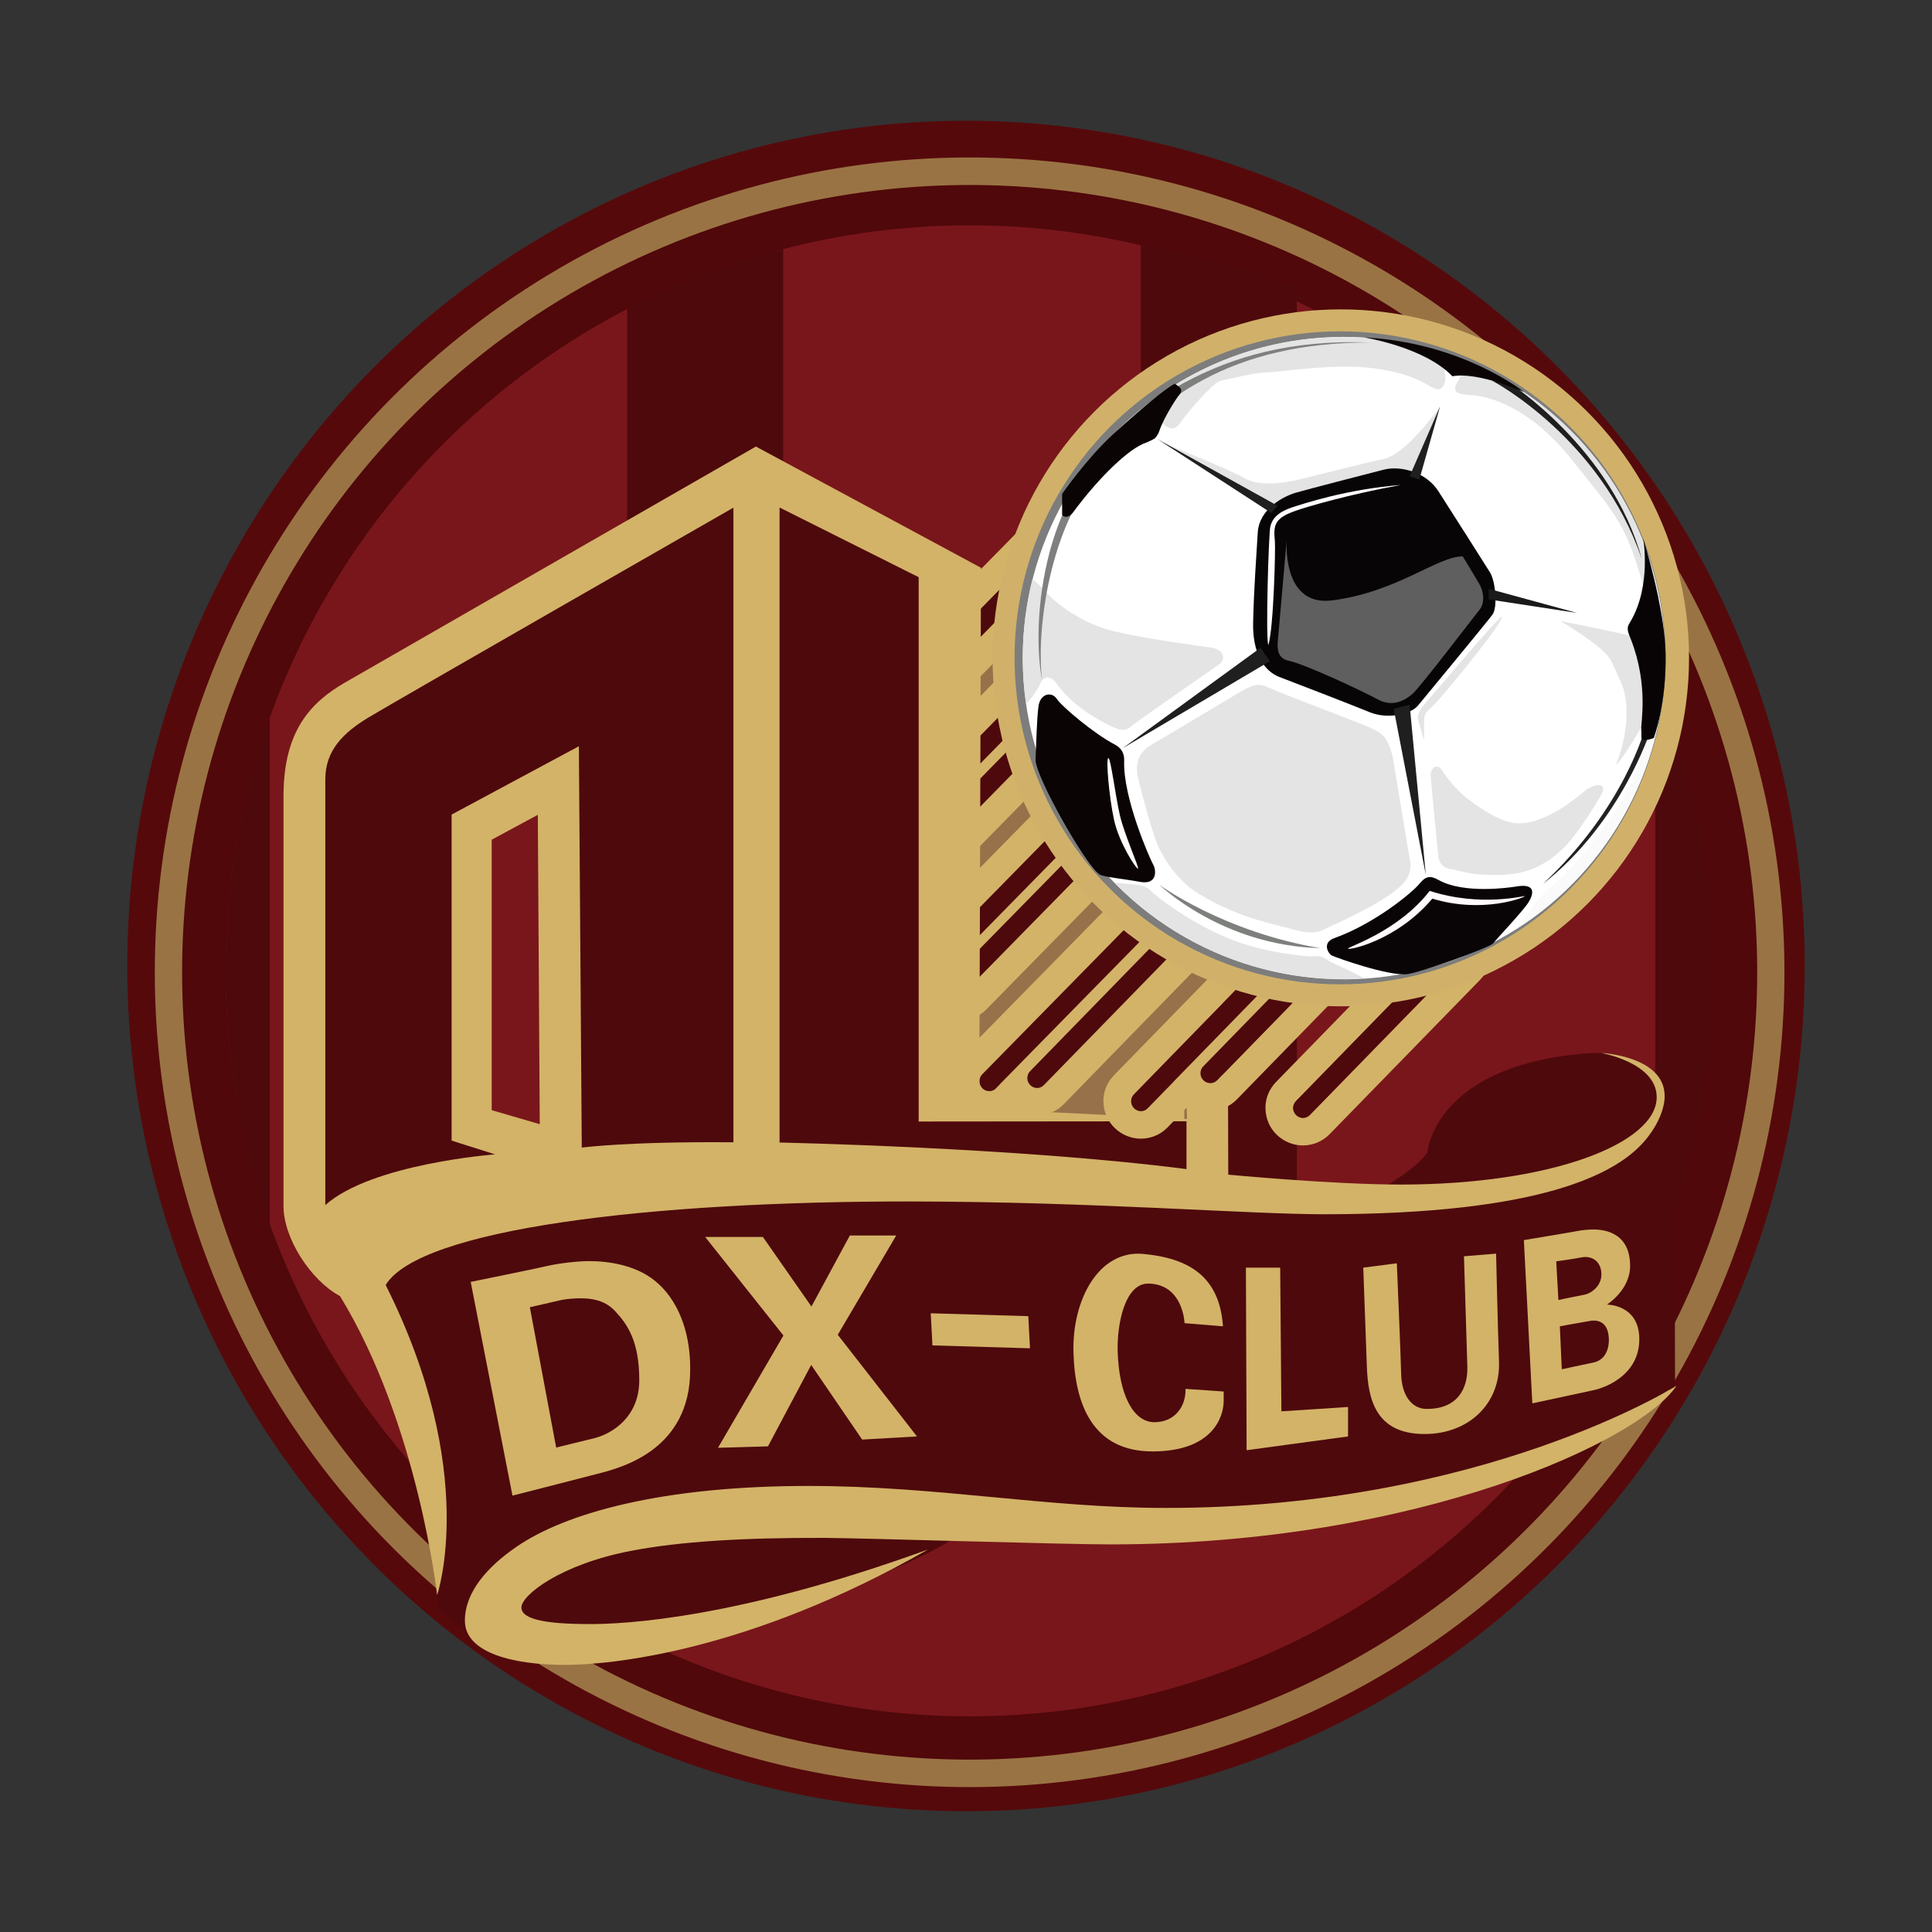 <?xml version="1.0" encoding="utf-8"?>
<!-- Created by @FCLOGO 2023-10-7 GMT+8 22:31:08 . https://fclogo.top/ -->
<!-- FOR PERSONAL USE ONLY NOT FOR COMMERCIAL USE -->
<svg version="1.1" xmlns="http://www.w3.org/2000/svg" xmlns:xlink="http://www.w3.org/1999/xlink" x="0px" y="0px"
	 viewBox="0 0 800 800" style="enable-background:new 0 0 800 800;" xml:space="preserve">
<rect x="0" y="0" width="800" height="800" fill="#333333" stroke="none"/>
<style type="text/css">
	.st0{fill:#56090B;}
	.st1{fill:#9A7344;}
	.st2{fill:#50080A;}
	.st3{fill:#79161B;}
	.st4{fill:#4E090C;}
	.st5{fill:#977149;}
	.st6{fill:#D3B368;}
	.st7{fill:#D1B169;}
	.st8{fill:#7D7D7D;}
	.st9{fill:#FFFFFF;}
	.st10{fill:#E4E4E4;}
	.st11{fill:#FAFAFA;}
	.st12{fill:#7E807E;}
	.st13{fill:#0A0404;}
	.st14{fill:#FFFBFB;}
	.st15{fill:#090506;}
	.st16{fill:#FFF9FB;}
	.st17{fill:#222224;}
	.st18{fill:#080405;}
	.st19{fill:#1F1D1E;}
	.st20{fill:#080506;}
	.st21{fill:#1F1F1F;}
	.st22{fill:#1A1A1A;}
	.st23{fill:#201F1F;}
	.st24{fill:#201F20;}
	.st25{fill:#5F5F5F;}
</style>
<g>
	<g>
		<ellipse class="st0" cx="400" cy="400" rx="347.3" ry="350"/>
		
			<ellipse transform="matrix(1 -2.821750e-03 2.821750e-03 1 -1.135 1.135)" class="st1" cx="401.5" cy="402.6" rx="337.4" ry="337.4"/>
		
			<ellipse transform="matrix(1 -7.739712e-03 7.739712e-03 1 -3.104 3.12)" class="st2" cx="401.5" cy="402.6" rx="326.1" ry="326"/>
		<ellipse class="st3" cx="401.5" cy="402" rx="308.1" ry="308.7"/>
		<g>
			<path class="st4" d="M472.4,562.2c22.6-4.1,44.2-10.1,64.6-17.8V119.3c-20.4-7.7-42-13.7-64.6-17.8V562.2z"/>
			<path class="st4" d="M685.4,522.4c15.6-37,24.3-77.7,24.3-120.4c0-42.7-8.7-83.4-24.3-120.4V522.4z"/>
			<path class="st4" d="M259.7,633.6c20.3,9.8,42,17.6,64.6,23V103.1c-22.7,5.9-44.3,14.2-64.6,24.8V633.6z"/>
			<path class="st4" d="M111.7,296.9C99.9,329.8,93.4,365.1,93.4,402c0,36.9,6.5,72.3,18.3,105.1V296.9z"/>
		</g>
	</g>
	<rect x="394.1" y="243.8" class="st5" width="112.3" height="219.5"/>
	<g>
		<g>
			<path class="st6" d="M601.7,391c1,0,2,0.4,2.8,1.2c1.6,1.6,1.6,4.1,0.1,5.7l-62.2,63.8c-0.8,0.8-1.9,1.2-2.9,1.2
				c-1,0-2-0.4-2.8-1.2c-1.6-1.6-1.6-4.1-0.1-5.7l62.2-63.8C599.6,391.4,600.6,391,601.7,391 M601.7,379.5L601.7,379.5
				c-4.2,0-8.2,1.7-11.1,4.7L528.4,448c-2.9,3-4.5,6.9-4.4,11c0.1,4.2,1.7,8,4.7,10.9c2.9,2.8,6.8,4.4,10.8,4.4
				c4.2,0,8.2-1.7,11.1-4.7l62.2-63.8c2.9-3,4.5-6.9,4.4-11c-0.1-4.2-1.7-8-4.7-10.9C609.6,381.1,605.8,379.5,601.7,379.5
				L601.7,379.5z"/>
			<path class="st6" d="M491.6,378.6c1,0,2,0.4,2.8,1.2c1.6,1.6,1.6,4.1,0.1,5.7l-62.2,63.8c-0.8,0.8-1.9,1.2-2.9,1.2
				c-1,0-2-0.4-2.8-1.2c-1.6-1.6-1.6-4.1-0.1-5.7l62.2-63.8C489.5,379.1,490.5,378.6,491.6,378.6 M491.6,367.2
				C491.6,367.2,491.6,367.2,491.6,367.2c-4.2,0-8.2,1.7-11.1,4.7l-62.2,63.7c-2.9,3-4.5,6.9-4.4,11c0.1,4.2,0.5,8.8,3.5,11.7
				c2.9,2.8,7.9,3.6,12,3.6c4.2,0,8.2-1.7,11.1-4.7l62.2-63.8c2.9-3,4.5-6.9,4.4-11c-0.1-4.2-1.7-8-4.7-10.9
				C499.5,368.7,495.6,367.2,491.6,367.2L491.6,367.2z"/>
			<path class="st6" d="M483.4,368.5c1,0,2.1,0.4,2.8,1.2c1.6,1.6,1.6,4.1,0.1,5.7l-73.8,75.2c-0.8,0.8-1.8,1.2-2.9,1.2
				c-1,0-2.1-0.4-2.8-1.2c-1.6-1.6-1.6-4.1-0.1-5.7l73.8-75.2C481.3,368.9,482.4,368.5,483.4,368.5 M483.4,357
				C483.4,357,483.4,357,483.4,357c-4.2,0-8.1,1.7-11.1,4.7l-73.8,75.2c-6,6.1-5.9,16,0.2,22c2.9,2.9,6.8,4.5,10.9,4.5
				c4.2,0,8.1-1.7,11.1-4.7l73.8-75.2c6-6.1,5.9-16-0.2-22C491.4,358.6,487.5,357,483.4,357L483.4,357z"/>
			<path class="st6" d="M471.1,327.9c1,0,2.1,0.4,2.8,1.2c1.6,1.6,1.6,4.1,0.1,5.7l-73.8,75.2c-0.8,0.8-1.8,1.2-2.9,1.2
				c-1,0-2.1-0.4-2.8-1.2c-1.6-1.6-1.6-4.1-0.1-5.7l73.8-75.2C469,328.3,470.1,327.9,471.1,327.9 M471.1,316.4
				C471.1,316.4,471.1,316.4,471.1,316.4c-4.2,0-8.1,1.7-11.1,4.7l-73.8,75.1c-6,6.1-5.9,16,0.2,22c2.9,2.9,6.8,4.5,10.9,4.5
				c4.2,0,8.1-1.7,11.1-4.7l73.8-75.2c6-6.1,5.9-16-0.2-22C479.1,318,475.2,316.4,471.1,316.4L471.1,316.4z"/>
			<path class="st6" d="M463.6,318.6c1,0,2.1,0.4,2.8,1.2c1.6,1.6,1.6,4.1,0.1,5.7l-73.8,75.2c-0.8,0.8-1.8,1.2-2.9,1.2
				c-1,0-2.1-0.4-2.8-1.2c-1.6-1.6-1.6-4.1-0.1-5.7l73.8-75.2C461.5,319,462.6,318.6,463.6,318.6 M463.6,307.1
				C463.6,307.1,463.6,307.1,463.6,307.1c-4.2,0-8.1,1.7-11.1,4.7l-73.8,75.1c-6,6.1-5.9,16,0.2,22c2.9,2.9,6.8,4.5,10.9,4.5
				c4.2,0,8.1-1.7,11.1-4.7l73.8-75.2c6-6.1,5.9-16-0.2-22C471.6,308.7,467.7,307.1,463.6,307.1L463.6,307.1z"/>
			<path class="st6" d="M445.3,284c1,0,2.1,0.4,2.8,1.2c1.6,1.6,1.6,4.1,0.1,5.7L374.5,366c-0.8,0.8-1.8,1.2-2.9,1.2
				c-1,0-2.1-0.4-2.8-1.2c-1.6-1.6-1.6-4.1-0.1-5.7l73.8-75.2C443.2,284.4,444.3,284,445.3,284 M445.3,272.5
				C445.3,272.5,445.3,272.5,445.3,272.5c-4.2,0-8.1,1.7-11.1,4.7l-73.8,75.1c-2.9,3-4.5,6.9-4.4,11c0,4.2,1.7,8,4.7,10.9
				c2.9,2.9,6.8,4.4,10.9,4.4c4.2,0,8.1-1.7,11.1-4.7l73.8-75.2c6-6.1,5.9-16-0.2-22C453.3,274.1,449.4,272.5,445.3,272.5
				L445.3,272.5z"/>
			<path class="st6" d="M439.6,272.1c1,0,2.1,0.4,2.8,1.2c1.6,1.6,1.6,4.1,0.1,5.7l-73.8,75.2c-0.8,0.8-1.8,1.2-2.9,1.2
				c-1,0-2.1-0.4-2.8-1.2c-1.6-1.6-1.6-4.1-0.1-5.7l73.8-75.2C437.5,272.5,438.5,272.1,439.6,272.1 M439.6,260.6L439.6,260.6
				c-4.2,0-8.1,1.7-11.1,4.7l-73.8,75.2c-2.9,3-4.5,6.9-4.4,11c0,4.2,1.7,8,4.7,10.9c2.9,2.9,6.8,4.4,10.9,4.4
				c4.2,0,8.1-1.7,11.1-4.7l73.8-75.2c6-6.1,5.9-16-0.2-22C447.5,262.2,443.7,260.6,439.6,260.6L439.6,260.6z"/>
			<path class="st6" d="M441.9,217.4c1,0,2.1,0.4,2.8,1.2c1.6,1.6,1.6,4.1,0.1,5.7L371,299.4c-0.8,0.8-1.8,1.2-2.9,1.2
				c-1,0-2.1-0.4-2.8-1.2c-1.6-1.6-1.6-4.1-0.1-5.7l73.8-75.2C439.8,217.8,440.8,217.4,441.9,217.4 M441.9,205.9
				C441.9,205.9,441.9,205.9,441.9,205.9c-4.2,0-8.1,1.7-11.1,4.7L357,285.7c-2.9,3-4.5,6.9-4.4,11c0,4.2,1.7,8,4.7,10.9
				c2.9,2.9,6.8,4.4,10.9,4.4c4.2,0,8.1-1.7,11.1-4.7l73.8-75.2c6-6.1,5.9-16-0.2-22C449.9,207.5,446,205.9,441.9,205.9L441.9,205.9
				z"/>
		</g>
		<g>
			<path class="st4" d="M539.5,462.9c-1,0-2-0.4-2.8-1.2c-1.6-1.6-1.6-4.1-0.1-5.7l62.2-63.8c1.6-1.6,4.1-1.6,5.7-0.1
				c1.6,1.6,1.6,4.1,0.1,5.7l-62.2,63.8C541.6,462.5,540.6,462.9,539.5,462.9z"/>
			<path class="st4" d="M429.4,450.5c-1,0-2-0.4-2.8-1.2c-1.6-1.6-1.6-4.1-0.1-5.7l62.2-63.8c1.6-1.6,4.1-1.6,5.7-0.1
				c1.6,1.6,1.6,4.1,0.1,5.7l-62.2,63.8C431.5,450.1,430.5,450.5,429.4,450.5z"/>
			<path class="st4" d="M409.6,451.8c-1,0-2.1-0.4-2.8-1.2c-1.6-1.6-1.6-4.1-0.1-5.7l73.8-75.2c1.6-1.6,4.1-1.6,5.7-0.1
				c1.6,1.6,1.6,4.1,0.1,5.7l-73.8,75.2C411.8,451.4,410.7,451.8,409.6,451.8z"/>
			<path class="st4" d="M397.4,411.2c-1,0-2.1-0.4-2.8-1.2c-1.6-1.6-1.6-4.1-0.1-5.7l73.8-75.2c1.6-1.6,4.1-1.6,5.7-0.1
				c1.6,1.6,1.6,4.1,0.1,5.7l-73.8,75.2C399.5,410.8,398.4,411.2,397.4,411.2z"/>
			<path class="st4" d="M389.8,401.8c-1,0-2.1-0.4-2.8-1.2c-1.6-1.6-1.6-4.1-0.1-5.7l73.8-75.2c1.6-1.6,4.1-1.6,5.7-0.1
				c1.6,1.6,1.6,4.1,0.1,5.7l-73.8,75.2C391.9,401.4,390.9,401.8,389.8,401.8z"/>
			<path class="st4" d="M371.6,367.2c-1,0-2.1-0.4-2.8-1.2c-1.6-1.6-1.6-4.1-0.1-5.7l73.8-75.2c1.6-1.6,4.1-1.6,5.7-0.1
				c1.6,1.6,1.6,4.1,0.1,5.7L374.5,366C373.7,366.8,372.6,367.2,371.6,367.2z"/>
			<path class="st4" d="M365.8,355.4c-1,0-2.1-0.4-2.8-1.2c-1.6-1.6-1.6-4.1-0.1-5.7l73.8-75.2c1.6-1.6,4.1-1.6,5.7-0.1
				c1.6,1.6,1.6,4.1,0.1,5.7l-73.8,75.2C367.9,355,366.9,355.4,365.8,355.4z"/>
			<path class="st4" d="M368.1,300.7c-1,0-2.1-0.4-2.8-1.2c-1.6-1.6-1.6-4.1-0.1-5.7l73.8-75.2c1.6-1.6,4.1-1.6,5.7-0.1
				c1.6,1.6,1.6,4.1,0.1,5.7L371,299.4C370.2,300.2,369.2,300.7,368.1,300.7z"/>
		</g>
	</g>
	<g>
		<path class="st4" d="M573,491.5c14-7.9,18-14.2,18-14.2s2.6-36.5,67.1-41.2c27.2-2,35.5,23.1,35.5,23.1s-0.2,73.2,0,114.6
			c-135.9,94.5-271.8,33.1-290.1,56c-18.3,22.9-142.7,56.8-171.9,57.5c-29.2,0.6-50.7-22-50.7-22s2.8-39.5,0-62.8
			c-2.8-23.3-39.2-60.6-29.6-77.8c28.1-30,154.3-36.4,218-33.8C433,493.4,559.1,500.1,573,491.5z"/>
		<path class="st6" d="M142.9,282.6c14.2-8.2,170.1-97.7,170.1-97.7l93.2,50.2l-0.7,224l86,4.2l-0.2-11.5l17.2,2.2l0.1,32.4
			c0,0,43.2,4.1,71.4,4.1c62.7,0,106.2-17.2,106-36.3c-0.1-14.2-23-18.2-23-18.2s26.3,1.2,26.3,17.9c0,4.8-2.4,11-6.8,16.7
			c-12.1,16.1-45.8,32.1-133.8,32.2c-32.4,0-95.5-5.2-171.8-5.3c-107.8-0.1-203.2,11.4-217.2,34.6c38.9,77.5,21.3,128.4,21.3,128.4
			s-7.9-71-40.2-123.8c-12.1-6.5-23.4-23.9-23.4-37.2c0-13.3,0-145.1,0-170.6C117.6,302.5,128.7,290.8,142.9,282.6z"/>
		<path class="st4" d="M134.7,499c19.3-17.2,70.3-21,70.3-21l-18-5.7l0-135l52.7-28.3l1.2,166.2c0,0,18.9-2.6,62.8-2.2V210.2
			c0,0-141.1,80.8-151.3,87c-10.2,6.2-17.7,13.5-17.7,25.5C134.7,334.7,134.7,499,134.7,499z"/>
		<polygon class="st3" points="203.6,347.7 222.7,337.4 223.5,465.5 203.6,459.7 		"/>
		<path class="st4" d="M322.9,210.2l57.5,28.8v225.4l110.9-0.1v19.8c-69.8-9-168.5-11-168.5-11V210.2z"/>
		<path class="st6" d="M694.2,573.8c0,0-80.2,50.7-211.7,50.6c-49.5,0-94.1-9.1-147.8-9.1c-60.6,0-100.4,11.2-120.7,25.1
			c-12,8.2-21.5,18.7-21.5,30.7c0,13.5,20.5,18.3,41.5,18.3c17.9,0,75.4-5,150.3-47.8c-79.1,28.7-125.8,31-141.1,30.9
			c-15.3-0.1-27.3-1.5-27.3-6.9c0-5,16.1-17.9,45.8-23.5c19.8-3.8,46.1-5.4,79.3-5.3c17.1,0.1,102.3,2.8,119.3,2.7
			C588,639.4,679.3,596.4,694.2,573.8z"/>
	</g>
	<g>
		<path class="st6" d="M271,530.2c-8-6.4-19.1-8-27-8c-4.7,0-11.8,0.8-16.9,1.9c-5,1.2-32.2,6.7-32.2,6.7l17.3,88.5
			c0,0,24.8-6.3,35.1-9c10.3-2.6,38.5-10,38.5-43.2C285.9,550.7,280.3,537.6,271,530.2z M246.2,595.5c-7.4,1.8-15.9,3.9-15.9,3.9
			l-10.9-58.1c0,0,10.8-2.5,13.1-3c2.4-0.5,5.6-0.7,7.9-0.7c3.7,0,9.7,0.4,14.2,5.2c5.3,5.6,10.1,12.7,10.1,28.6
			C264.8,586.6,253.6,593.6,246.2,595.5z"/>
		<polygon class="st6" points="292,512.2 315.9,512.2 336,541 351.9,511.6 371.1,511.6 346.9,552.7 379.7,594.8 357,596.1 
			335.9,565.2 318,598.9 297.3,599.5 324.4,553 		"/>
		<polygon class="st6" points="385.4,543.8 425.8,545 426.5,558.3 386.1,557.1 		"/>
		<path class="st6" d="M506.4,549.2c-1.4-20.7-14.2-28.3-33.3-30c-18-1.5-29.2,18.8-28.6,40.8c0.6,22,8.3,41,32.7,41
			c25.3,0,29.5-14.7,29.5-20.9v-3.9l-15.8-1.1c0.2,7-4.2,13.8-12.9,13.8c-8.7,0-14.7-11.3-15.2-29.5c-0.3-10.6,2.8-28.2,12.9-27.9
			c14.3,0.4,14.8,16.4,14.8,16.4L506.4,549.2z"/>
		<polygon class="st6" points="515.9,524.9 530.1,524.9 530.6,584.4 558.2,582.6 558.2,594.8 516.2,600.5 		"/>
		<path class="st6" d="M564.5,524.9l13.9-1.8c0,0,1.6,37.7,1.8,46c0.2,8.4,4.2,14.3,10.5,14.3c12.8,0.1,17.1-8.4,16.9-17.3
			c-0.3-9-1.4-45.9-1.4-45.9l13.3-1.1c0,0,0.7,30.6,1.2,44.5c0.7,17.7-12.6,30.2-30.8,30.2c-20.3,0-23.4-14.5-23.9-27.6
			C565.5,553.1,564.5,524.9,564.5,524.9z"/>
		<path class="st6" d="M665.4,540.2c0,0,9.6-6,9.6-16c0-15.1-12.8-15-14.9-15.1c-2.1,0-4.8,0.2-7.3,0.7c-2.5,0.5-21.8,3.7-21.8,3.7
			l3.5,67.6c0,0,18.5-4,25.1-5.4c6.6-1.4,19.2-7.1,19.2-21.2C678.8,540.1,665.4,540.2,665.4,540.2z M644.4,522.3c0,0,7.3-1,10.8-1.7
			c3.6-0.6,7.6,1.3,7.9,6.6c0.3,5.3-4.3,8.4-7,8.9c-2.7,0.5-10.8,2.2-10.8,2.2L644.4,522.3z M659.8,564.2c-4,0.8-13.1,2.8-13.1,2.8
			l-0.8-17.8c0,0,9.1-1.7,12.9-2.3c3.8-0.5,7.4,1.3,7.4,8.1C666.1,560.1,663.7,563.4,659.8,564.2z"/>
	</g>
	<g>
		<path class="st6" d="M563.3,376.7c1,0,2,0.4,2.8,1.2c1.6,1.6,1.6,4.1,0.1,5.7L504,447.3c-0.8,0.8-1.9,1.2-2.9,1.2
			c-1,0-2-0.4-2.8-1.2c-1.6-1.6-1.6-4.1-0.1-5.7l62.2-63.8C561.2,377.1,562.2,376.7,563.3,376.7 M563.3,365.2
			c-4.2,0-8.2,1.7-11.1,4.7L490,433.6c-2.9,3-4.5,6.9-4.4,11c0.1,4.2,1.7,8,4.7,10.9c2.9,2.8,6.8,4.4,10.8,4.4
			c4.2,0,8.2-1.7,11.1-4.7l62.2-63.8c2.9-3,4.5-6.9,4.4-11c-0.1-4.1-1.7-8-4.7-10.9C571.2,366.7,567.3,365.2,563.3,365.2
			L563.3,365.2z"/>
		<path class="st6" d="M534.6,388.2c1,0,2,0.4,2.8,1.2c1.6,1.6,1.6,4.1,0.1,5.7l-62.2,63.8c-0.8,0.8-1.9,1.2-2.9,1.2
			c-1,0-2-0.4-2.8-1.2c-1.6-1.6-1.6-4.1-0.1-5.7l62.2-63.8C532.5,388.6,533.5,388.2,534.6,388.2 M534.6,376.7
			c-4.2,0-8.2,1.7-11.1,4.7l-62.2,63.8c-2.9,3-4.5,6.9-4.4,11c0.1,4.1,1.7,8,4.7,10.9c2.9,2.8,6.8,4.4,10.8,4.4
			c4.2,0,8.2-1.7,11.1-4.7l2.9-3l4,0l0-4.1l55.3-56.6c2.9-3,4.5-6.9,4.4-11c-0.1-4.2-1.7-8-4.7-10.9
			C542.5,378.3,538.7,376.7,534.6,376.7L534.6,376.7z"/>
		<path class="st4" d="M501.1,448.5c-1,0-2-0.4-2.8-1.2c-1.6-1.6-1.6-4.1-0.1-5.7l62.2-63.8c1.6-1.6,4.1-1.6,5.7-0.1
			c1.6,1.6,1.6,4.1,0.1,5.7L504,447.3C503.2,448.1,502.2,448.5,501.1,448.5z"/>
		<path class="st4" d="M472.4,460.1c-1,0-2-0.4-2.8-1.2c-1.6-1.6-1.6-4.1-0.1-5.7l62.2-63.8c1.6-1.6,4.1-1.6,5.7-0.1
			c1.6,1.6,1.6,4.1,0.1,5.7l-62.2,63.8C474.5,459.7,473.5,460.1,472.4,460.1z"/>
	</g>
	<g>
		<ellipse class="st7" cx="555.2" cy="272.4" rx="144.2" ry="144.3"/>
		<ellipse class="st8" cx="554.9" cy="272.4" rx="134.8" ry="135.2"/>
		
			<ellipse transform="matrix(1 -4.902127e-03 4.902127e-03 1 -1.329 2.731)" class="st9" cx="556.5" cy="272.5" rx="133" ry="133"/>
		<path class="st10" d="M481.5,183.3c0,0,27.9,11.2,33.8,14.7c6,3.6,16.9,1.9,21.6,0.8s29.8-7.5,36.2-8.8c9.4-2,23.2-21.7,23.2-21.7
			l-10.8,30.5L528,211.7L481.5,183.3z"/>
		<path class="st10" d="M621.9,255.3c-0.5-1-30.7,34.9-32.2,36.5c-1.5,1.6-3.1,4.5-2.5,6.4c0.6,1.9,2.5,8.4,2.5,8.4s0-4.6,0-7.5
			c0-2.9,0.3-4,3.5-6.7C596.4,289.7,623,257.2,621.9,255.3z"/>
		<path class="st10" d="M669.1,316.7c1,0.1,12-16.6,12.8-21.1c0.8-4.5-2.8-31.5-2.8-31.5s-18.9-4.3-32.9-6.9
			c19.9,12.1,20.5,15.5,21.8,18.3c1.3,2.8,1.8,3.8,3.5,7.7C673.2,287,676,299.5,669.1,316.7z"/>
		<path class="st10" d="M592.4,321.3c-0.2-3,2.6-5.9,5-2c2.4,3.9,5.5,7,7.1,8.7c1.7,1.8,15,12.6,23.6,12.9
			c12.7,0.5,25.8-11.7,28.7-13.8c2.9-2.2,8.7-3.5,6.6,1.2c-2.2,4.7-10.9,17.4-14.2,21c-12,13-23.3,13-31.6,13
			c-9,0-13.4-1.9-17.2-2.5c-3.8-0.6-4.7-3.6-4.9-5.9C595.3,351.7,592.6,324.3,592.4,321.3z"/>
		<path class="st11" d="M682,298.6c2.1,25.1-33.2,63.5-37,66.3c-3.8,2.8-6.6,5.8-8.9,8.8c-1.4,1.8-5.5,7.2-8.4,11.1
			c19.8-12.5,36-30.2,46.8-51l0.8-1.6c5.3-10.6,9.3-22,11.6-34C685.1,297.1,683,296.6,682,298.6z"/>
		<path class="st10" d="M476.8,308.4c3.6-2.1,33.7-20.1,36.6-21.8c5.5-3.2,7.7-4,12.4-1.7c5.2,2.5,38,14.7,41.5,16.4
			c3.5,1.8,7.8,2.5,9.8,14.4c2,12,5.7,35,6.6,39.7c0.9,4.7,0.6,8.7-7.4,14.5c-8,5.7-21,11.7-25,13.5c-3.9,1.7-5.9,4.3-16,1.4
			c-4.7-1.3-13.7-3.2-22-6.4c-9.7-3.7-18.6-8.9-22-12c-6.3-5.8-9.2-11-11.3-15c-2.1-3.9-7.4-23-8.9-30.1
			C469.7,314.1,473.2,310.5,476.8,308.4z"/>
		<path class="st10" d="M556.5,405.4c2.7,0,5.4-0.1,8.1-0.3c-3.9-2.7-12.4-5.9-14.4-7.3c-3.1-2.2-4.8-2-7.1-1.8
			c-1.1,0.1-20.2-1.2-36-8.1c-16.8-7.3-28.9-17.4-29.8-18.3c-1.5-1.5-2.9-2.9-6.5-3.3c-1.8-0.2-6.2-0.5-9.3-0.8
			C485.7,390.2,519.3,405.4,556.5,405.4z"/>
		<path class="st10" d="M501.7,268.2c-4.8-0.7-26.1-3.5-40-6.7c-13.9-3.2-24.2-11.8-27-14.7c-1.4-1.5-4.4-4.9-7.2-7
			c-2.6,10.5-4,21.4-4,32.7c0,6.5,0.5,12.8,1.4,19c2.4-2.5,5-6.4,5.9-8.5c1.6-3.9,4.8-2.4,6.2-0.6c7.6,10.7,18.5,16,23.1,18.3
			c4.5,2.2,6.2,1.9,8.5-0.1c2.3-2,33-23.2,36.2-25.5C507.9,272.8,506.6,268.9,501.7,268.2z"/>
		<path class="st10" d="M608.3,150c-1.7,2.8-4.1,6.8-5.1,8.7c-1.5,3.2-0.8,4.5,5.9,4.9c6.7,0.4,24,4.2,42.2,27.3
			c18.3,23,22.5,26,30.5,56.8c1.4,5.6,3.5,3.6,5.2-0.2C678.7,203.4,648.6,167.1,608.3,150z"/>
		<path class="st10" d="M474.6,167.7c2,2.3,4.1,4.7,5.9,6.7c4.9,5.5,7.4,2.1,8.7,0c1.3-2.1,12.9-16,16.2-16.7
			c3.4-0.7,14.9-3.6,19.2-3.5c4.3,0,27.3-3.8,43.4-1.8c16.2,2.1,21.5,6.1,25.4,8.2c3.8,2.1,5.2-1.9,5.1-4.3c0-1.4-1.1-6.5-1.9-10.5
			c-12.7-4-26.1-6.2-40.1-6.2C525.6,139.5,497.2,150,474.6,167.7z"/>
		<path class="st12" d="M431.5,281.7c-2.3-19.1,2.1-59.9,22.3-85.5c24.8-31.5,56.3-54.4,113.6-54.4c-33.1-1.2-56.9,5.9-77.1,16.7
			c-31.5,17-48.5,43.5-55.6,69.8C429.1,249.4,429.2,269.5,431.5,281.7z"/>
		<path class="st13" d="M430,292.6c0.7-5.6,5.6-6.3,7.6-3.2c2,3.1,15.6,14.6,24.2,19c2.6,1.4,3.8,3.7,3.7,6.5
			c-0.6,15.5,10.8,41,12,43.1c1.2,2,2,8.4-5.2,7.2c-7.1-1.3-14.9-2-16.8-3c-5.1-2.5-26.9-40.7-26.7-47.7
			C429.1,307.4,429.3,298.1,430,292.6z"/>
		<path class="st14" d="M458.9,313.9c1-0.4,2.9,15.3,4.8,23.6c1.9,8.2,8.2,22,7.5,22.2c-0.7,0.2-7.8-10.6-9.9-20.2
			C459.2,329.8,457.9,314.3,458.9,313.9z"/>
		<path class="st15" d="M552.4,388.5c17.1-6.1,32.8-19.3,35.3-22.5c2.6-3.2,4.5-3.6,8-1.6c10.4,5.8,28.9,3.2,32,2.7
			c8.5-1.5,7.4,3.1,5.1,6.7c-2.3,3.6-13.1,15-14.5,16.8c-1.4,1.8-30.7,12.3-35.8,12.8c-8,0.7-28.7-6.7-30.9-7.7
			C550,395,547.3,390.4,552.4,388.5z"/>
		<path class="st16" d="M558.2,392.8c-0.1-0.8,20.7-7,33.8-23.9c21.4,6.9,39.4,1.8,39.4,2.2c0,0.4-17.3,7.4-38.3,1
			C578.2,389.7,558.2,393.6,558.2,392.8z"/>
		<path class="st12" d="M480.1,366.4c0,0,26.5,19.5,66.6,26.2C506,391.6,480.1,366.4,480.1,366.4z"/>
		<path class="st17" d="M638.9,366c33.9-31.6,42.3-64.6,42.3-64.6l2.2,1.1C683.4,302.5,671.4,340.5,638.9,366z"/>
		<path class="st18" d="M684.8,305.6c0,0-3.4,1.3-4.5,0.7c-1.1-0.6-0.4-1.7-0.7-4.1c-0.3-2.4,3.2-18.3-4.3-37.5
			c-0.4-1.1-1.3-2.8-1.3-4.4c0-1.4,0.9-2.4,1.3-3.2c8.6-14.9,5.1-34.2,5.1-34.2s9,28.9,9.3,47.7
			C690.1,291.7,684.8,305.6,684.8,305.6z"/>
		<path class="st19" d="M679.8,231.4c-12.3-45.4-54.6-72.7-54.6-72.7l-7.3-1C618,157.6,662.8,181.4,679.8,231.4z"/>
		<path class="st13" d="M601.4,155.8c-11.7-12.2-36.7-16.1-36.7-16.1c40.8,2,66.5,22.7,66.5,22.7S612.2,153.8,601.4,155.8z"/>
		<path class="st13" d="M486.5,158.9c0,0,1.3,0.9,1.9,1.4c0.7,0.6,1.2,1.8,0,3.1c-1.2,1.3-6.7,9.9-8.4,15.2c-0.1,0.4-1,2.2-1.7,2.8
			c-0.5,0.5-3.4,1.8-4,2c-6.7,2.3-18.9,13.8-30,28.8c-2.1,2.8-4.5,1.7-4.5,0.8c0-0.9,0-8.5,0-8.5s10.1-14.5,20.8-24.4
			C471.5,170.1,482.8,160.6,486.5,158.9z"/>
		<path class="st20" d="M572.9,194.5c-7.4,1.9-30.7,7.9-35.9,9.4c-5.2,1.4-15.6,6.6-16.2,16.7c-0.6,10.2-1.6,23.4-1.9,36.8
			c-0.4,13.4,4.7,20.5,10.8,22.9c6.1,2.3,30.1,11.6,37.7,14.7c7.6,3,17,0.6,19.8-2.9c2.9-3.5,28.6-34.6,30.8-37.6
			c2.2-3,1.3-13.9-1.1-17.6c-2.3-3.7-16.3-25.7-21.3-33.5C590.7,195.7,580.3,192.6,572.9,194.5z"/>
		<polygon class="st21" points="596.3,168.3 583.7,197.2 587.7,198.6 		"/>
		<polygon class="st22" points="616.4,243.8 653,253.8 616.4,248.2 		"/>
		<polygon class="st23" points="479.4,181.9 529,209.4 526.4,212.4 		"/>
		<polygon class="st24" points="522,268.2 464.9,309.8 525.8,273.8 		"/>
		<polygon class="st21" points="590.4,362.3 577.1,293.5 583.7,291.8 		"/>
		<path class="st25" d="M532.8,223.2c0,0-2.4,28.2,18.9,25.4c27-3.5,43.5-18.3,54-18.2c0,0,5.8,9.5,7,11.7c1.3,2.2,2.5,7.1,0,10.3
			c-2.5,3.1-24.8,32.4-27.9,35c-3.1,2.6-8,5.5-14.1,2.3c-6.1-3.3-30-14.6-37.1-16.1c-4.7-1-4.7-5.1-4.5-8
			C529.4,262.8,532.8,223.2,532.8,223.2z"/>
		<path class="st9" d="M580.2,200.8c-22.8,1.8-40.5,7.8-45.5,9.4c-5.6,1.9-8,4.7-8.7,7.9c-0.7,3.2-2,47-0.8,49c2.2-7.2,3-40,2.7-43
			c-0.7-6.9-0.1-9.7,9.2-12.8C540.7,210,558.9,204.6,580.2,200.8z"/>
	</g>
</g>
</svg>
